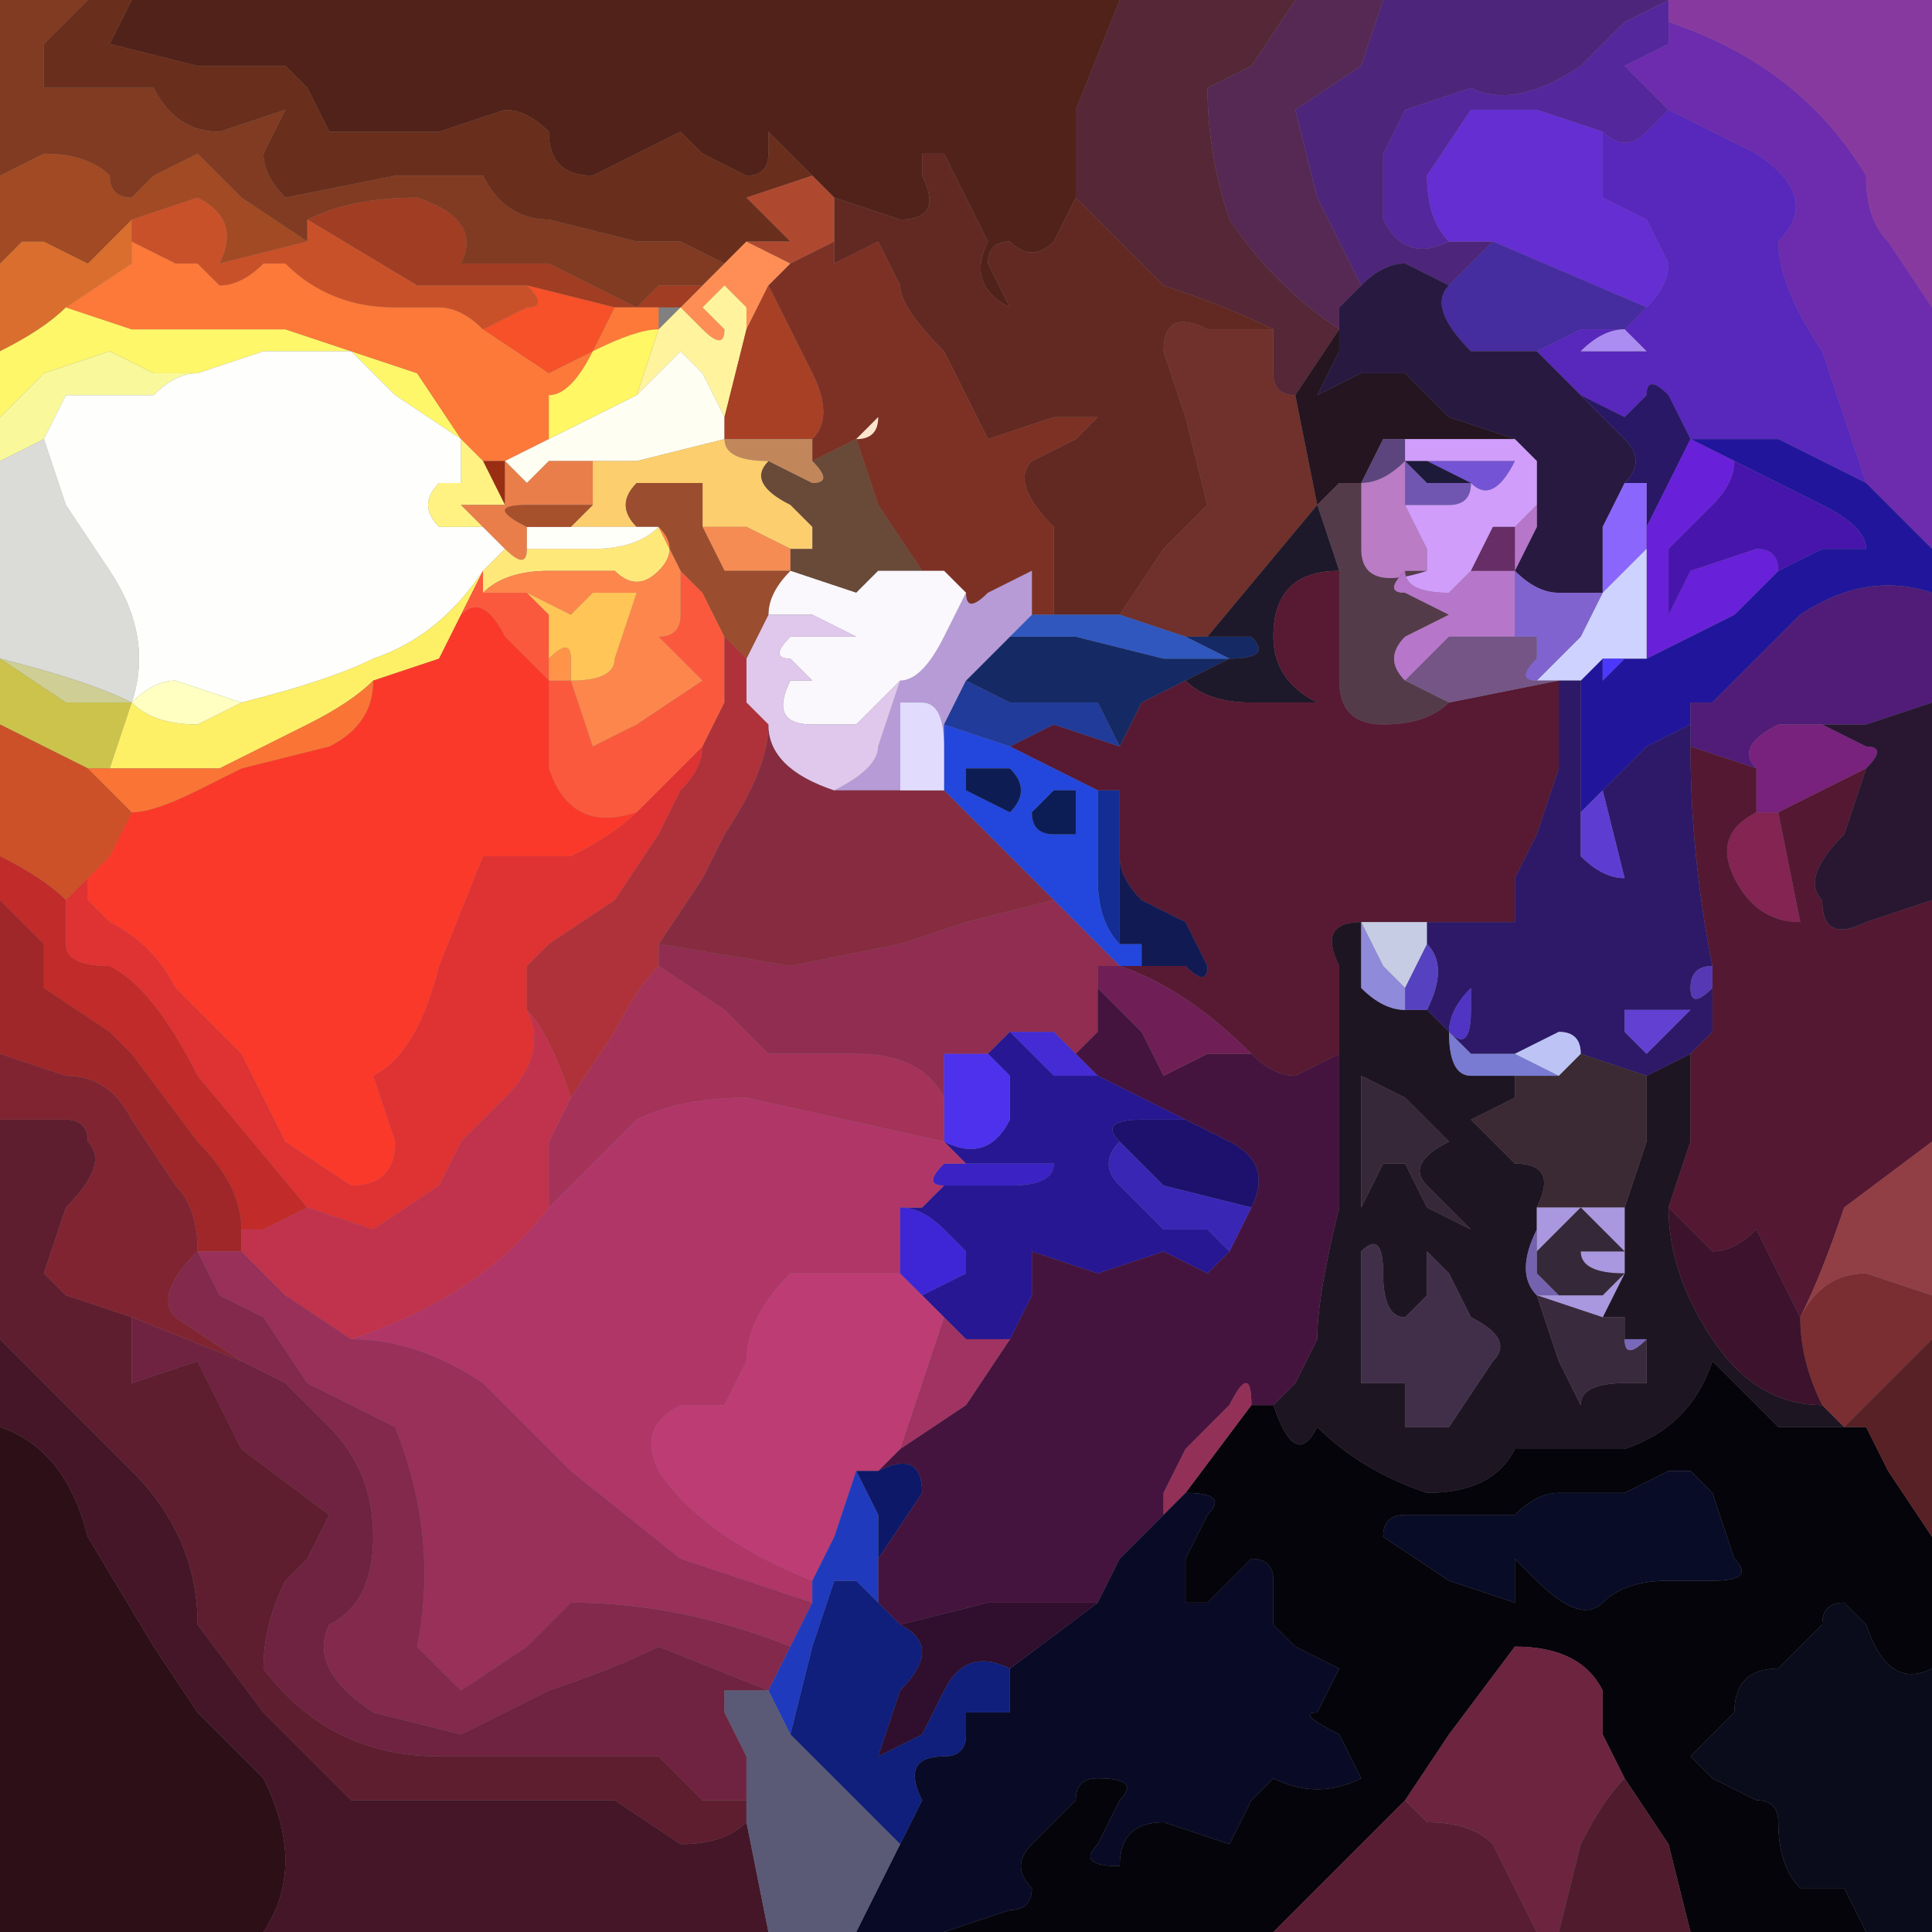 <?xml version="1.0" encoding="UTF-8" standalone="no"?>
<svg xmlns:xlink="http://www.w3.org/1999/xlink" height="4.4px" width="4.4px" xmlns="http://www.w3.org/2000/svg">
  <rect width="100%" height="100%" fill="#808080" stroke="none"/>
  <g transform="matrix(1.0, 0.0, 0.0, 1.0, 2.2, 2.2)">
    <path d="M1.6 -2.15 L1.6 -2.1 1.5 -2.05 1.55 -2.0 1.6 -1.95 1.55 -1.9 Q1.5 -1.85 1.45 -1.9 L1.3 -1.95 1.15 -1.95 1.05 -1.8 Q1.05 -1.7 1.1 -1.65 1.0 -1.6 0.95 -1.7 L0.95 -1.85 1.0 -1.95 1.15 -2.0 Q1.25 -1.95 1.4 -2.05 L1.5 -2.15 1.6 -2.2 1.6 -2.15 M1.6 -2.2 L1.6 -2.2" fill="#55279c" fill-rule="evenodd" stroke="none"/>
    <path d="M1.6 -1.95 L1.55 -2.0 1.5 -2.05 1.6 -2.1 1.6 -2.15 Q1.9 -2.05 2.05 -1.8 2.05 -1.7 2.1 -1.65 L2.2 -1.5 2.2 -0.95 2.05 -1.1 1.95 -1.4 Q1.85 -1.55 1.85 -1.65 1.95 -1.75 1.8 -1.85 L1.6 -1.95" fill="#6c2cad" fill-rule="evenodd" stroke="none"/>
    <path d="M2.2 -1.5 L2.1 -1.65 Q2.05 -1.7 2.05 -1.8 1.9 -2.05 1.6 -2.15 L1.6 -2.2 2.2 -2.2 2.2 -1.5" fill="#8839a0" fill-rule="evenodd" stroke="none"/>
    <path d="M1.6 -1.95 L1.8 -1.85 Q1.95 -1.75 1.85 -1.65 1.85 -1.55 1.95 -1.4 L2.05 -1.1 1.85 -1.2 1.65 -1.2 1.6 -1.3 Q1.55 -1.35 1.55 -1.3 L1.5 -1.25 1.4 -1.3 1.35 -1.35 1.3 -1.4 1.4 -1.45 1.5 -1.45 1.55 -1.5 Q1.6 -1.55 1.6 -1.6 L1.55 -1.7 1.45 -1.75 1.45 -1.9 Q1.5 -1.85 1.55 -1.9 L1.6 -1.95 M1.5 -1.45 Q1.45 -1.45 1.4 -1.4 L1.5 -1.4 1.55 -1.4 1.5 -1.45" fill="#5827bc" fill-rule="evenodd" stroke="none"/>
    <path d="M1.6 -2.2 L1.5 -2.15 1.4 -2.05 Q1.25 -1.95 1.15 -2.0 L1.0 -1.95 0.95 -1.85 0.95 -1.7 Q1.0 -1.6 1.1 -1.65 L1.2 -1.65 1.1 -1.55 1.0 -1.6 Q0.95 -1.6 0.9 -1.55 L0.8 -1.75 0.75 -1.95 0.9 -2.05 0.95 -2.2 1.6 -2.2" fill="#4d257a" fill-rule="evenodd" stroke="none"/>
    <path d="M1.1 -1.65 Q1.05 -1.7 1.05 -1.8 L1.15 -1.95 1.3 -1.95 1.45 -1.9 1.45 -1.75 1.55 -1.7 1.6 -1.6 Q1.6 -1.55 1.55 -1.5 L1.2 -1.65 1.1 -1.65" fill="#642ed2" fill-rule="evenodd" stroke="none"/>
    <path d="M1.1 -1.55 L1.2 -1.65 1.55 -1.5 1.5 -1.45 1.4 -1.45 1.3 -1.4 1.15 -1.4 Q1.05 -1.5 1.1 -1.55" fill="#452c9f" fill-rule="evenodd" stroke="none"/>
    <path d="M1.5 -1.45 L1.55 -1.4 1.5 -1.4 1.4 -1.4 Q1.45 -1.45 1.5 -1.45" fill="#ab8df1" fill-rule="evenodd" stroke="none"/>
    <path d="M1.3 -1.4 L1.35 -1.35 1.4 -1.3 1.5 -1.2 Q1.55 -1.15 1.5 -1.1 L1.45 -1.0 1.45 -0.85 1.35 -0.85 Q1.3 -0.85 1.25 -0.9 L1.3 -1.0 1.3 -1.05 1.3 -1.15 1.25 -1.2 1.1 -1.25 1.0 -1.35 0.9 -1.35 0.8 -1.3 0.85 -1.4 0.85 -1.5 0.9 -1.55 Q0.95 -1.6 1.0 -1.6 L1.1 -1.55 Q1.05 -1.5 1.15 -1.4 L1.3 -1.4" fill="#281941" fill-rule="evenodd" stroke="none"/>
    <path d="M1.4 -1.3 L1.5 -1.25 1.55 -1.3 Q1.55 -1.35 1.6 -1.3 L1.65 -1.2 1.55 -1.0 1.55 -1.1 1.5 -1.1 Q1.55 -1.15 1.5 -1.2 L1.4 -1.3 M1.65 -1.2 L1.65 -1.2" fill="#281865" fill-rule="evenodd" stroke="none"/>
    <path d="M0.9 -1.55 L0.85 -1.5 0.85 -1.45 Q0.7 -1.55 0.6 -1.7 0.55 -1.85 0.55 -2.0 L0.65 -2.05 0.75 -2.2 0.95 -2.2 0.9 -2.05 0.75 -1.95 0.8 -1.75 0.9 -1.55" fill="#562954" fill-rule="evenodd" stroke="none"/>
    <path d="M0.75 -2.2 L0.65 -2.05 0.55 -2.0 Q0.55 -1.85 0.6 -1.7 0.7 -1.55 0.85 -1.45 L0.75 -1.3 Q0.7 -1.3 0.7 -1.35 L0.7 -1.45 Q0.6 -1.5 0.45 -1.55 L0.25 -1.75 0.25 -1.95 0.35 -2.2 0.75 -2.2" fill="#552737" fill-rule="evenodd" stroke="none"/>
    <path d="M0.35 -2.2 L0.25 -1.95 0.25 -1.75 0.2 -1.65 Q0.15 -1.6 0.1 -1.65 0.05 -1.65 0.05 -1.6 L0.1 -1.5 Q0.0 -1.55 0.05 -1.65 L0.0 -1.75 -0.05 -1.85 -0.1 -1.85 -0.1 -1.8 Q-0.05 -1.7 -0.15 -1.7 L-0.3 -1.75 -0.35 -1.8 -0.4 -1.85 -0.45 -1.9 -0.45 -1.85 Q-0.45 -1.8 -0.5 -1.8 L-0.6 -1.85 Q-0.65 -1.9 -0.65 -1.9 -0.75 -1.85 -0.85 -1.8 -0.95 -1.8 -0.95 -1.9 -1.0 -1.95 -1.05 -1.95 L-1.2 -1.9 -1.3 -1.9 -1.45 -1.9 -1.5 -2.0 -1.55 -2.05 -1.75 -2.05 -1.95 -2.1 -1.9 -2.2 0.35 -2.2" fill="#502219" fill-rule="evenodd" stroke="none"/>
    <path d="M-0.3 -1.75 L-0.15 -1.7 Q-0.05 -1.7 -0.1 -1.8 L-0.1 -1.85 -0.05 -1.85 0.0 -1.75 0.05 -1.65 Q0.0 -1.55 0.1 -1.5 L0.05 -1.6 Q0.05 -1.65 0.1 -1.65 0.15 -1.6 0.2 -1.65 L0.25 -1.75 0.45 -1.55 Q0.6 -1.5 0.7 -1.45 L0.6 -1.45 0.55 -1.45 Q0.45 -1.5 0.45 -1.4 L0.5 -1.25 0.55 -1.05 0.45 -0.95 0.35 -0.8 0.2 -0.8 0.2 -1.0 Q0.1 -1.1 0.15 -1.15 L0.25 -1.2 0.3 -1.25 0.2 -1.25 0.05 -1.2 -0.05 -1.4 Q-0.15 -1.5 -0.15 -1.55 L-0.2 -1.65 -0.3 -1.6 Q-0.3 -1.55 -0.3 -1.55 L-0.3 -1.65 -0.3 -1.75" fill="#622922" fill-rule="evenodd" stroke="none"/>
    <path d="M0.7 -1.45 L0.7 -1.35 Q0.7 -1.3 0.75 -1.3 L0.8 -1.05 0.55 -0.75 0.5 -0.75 0.35 -0.8 0.45 -0.95 0.55 -1.05 0.5 -1.25 0.45 -1.4 Q0.45 -1.5 0.55 -1.45 L0.6 -1.45 0.7 -1.45 M0.8 -1.05 L0.8 -1.05" fill="#70302c" fill-rule="evenodd" stroke="none"/>
    <path d="M-0.3 -1.65 L-0.3 -1.55 Q-0.3 -1.55 -0.3 -1.6 L-0.2 -1.65 -0.15 -1.55 Q-0.15 -1.5 -0.05 -1.4 L0.05 -1.2 0.2 -1.25 0.3 -1.25 0.25 -1.2 0.15 -1.15 Q0.1 -1.1 0.2 -1.0 L0.2 -0.8 0.15 -0.8 0.15 -0.9 0.05 -0.85 Q0.0 -0.8 0.0 -0.85 L-0.05 -0.9 -0.1 -0.9 -0.2 -1.05 -0.25 -1.2 Q-0.2 -1.2 -0.2 -1.25 L-0.2 -1.25 -0.25 -1.2 -0.35 -1.15 -0.35 -1.2 Q-0.3 -1.25 -0.35 -1.35 L-0.45 -1.55 -0.4 -1.6 -0.3 -1.65" fill="#7d3124" fill-rule="evenodd" stroke="none"/>
    <path d="M0.85 -1.5 L0.85 -1.4 0.8 -1.3 0.9 -1.35 1.0 -1.35 1.1 -1.25 1.25 -1.2 1.1 -1.2 1.0 -1.2 0.95 -1.2 0.9 -1.1 0.85 -1.1 0.8 -1.05 0.75 -1.3 0.85 -1.45 0.85 -1.5" fill="#241520" fill-rule="evenodd" stroke="none"/>
    <path d="M0.9 -1.1 L0.95 -1.2 1.0 -1.2 1.0 -1.15 Q0.95 -1.1 0.9 -1.1" fill="#5c447c" fill-rule="evenodd" stroke="none"/>
    <path d="M0.9 -1.1 Q0.95 -1.1 1.0 -1.15 L1.0 -1.15 1.0 -1.05 1.05 -0.95 1.05 -0.9 Q0.9 -0.85 0.9 -0.95 L0.9 -1.1" fill="#b97cc5" fill-rule="evenodd" stroke="none"/>
    <path d="M1.25 -1.2 L1.3 -1.15 1.3 -1.05 1.25 -1.0 1.2 -1.0 1.15 -0.9 1.1 -0.85 Q1.0 -0.85 1.0 -0.9 L1.05 -0.9 1.05 -0.95 1.0 -1.05 1.1 -1.05 Q1.15 -1.05 1.15 -1.1 1.2 -1.05 1.25 -1.15 L1.15 -1.15 1.05 -1.15 1.0 -1.15 1.0 -1.2 1.1 -1.2 1.25 -1.2 M1.0 -1.15 L1.0 -1.15 1.0 -1.15" fill="#d09dfb" fill-rule="evenodd" stroke="none"/>
    <path d="M0.8 -1.05 L0.8 -1.05 0.85 -1.1 0.9 -1.1 0.9 -0.95 Q0.9 -0.85 1.05 -0.9 L1.0 -0.9 Q0.95 -0.85 1.0 -0.85 L1.1 -0.8 1.0 -0.75 Q0.95 -0.7 1.0 -0.65 L1.1 -0.6 Q1.05 -0.55 0.95 -0.55 0.85 -0.55 0.85 -0.65 L0.85 -0.9 0.8 -1.05" fill="#543b49" fill-rule="evenodd" stroke="none"/>
    <path d="M1.0 -1.05 L1.0 -1.15 1.0 -1.15 1.05 -1.1 1.15 -1.1 Q1.15 -1.05 1.1 -1.05 L1.0 -1.05" fill="#7156b1" fill-rule="evenodd" stroke="none"/>
    <path d="M0.5 -0.75 L0.55 -0.75 0.65 -0.75 Q0.7 -0.7 0.6 -0.7 L0.5 -0.65 0.4 -0.6 0.35 -0.5 0.3 -0.6 0.2 -0.6 0.1 -0.6 0.0 -0.65 0.1 -0.75 0.25 -0.75 0.45 -0.7 0.6 -0.7 0.5 -0.75" fill="#152a65" fill-rule="evenodd" stroke="none"/>
    <path d="M0.55 -0.75 L0.8 -1.05 0.85 -0.9 Q0.7 -0.9 0.7 -0.75 0.7 -0.65 0.8 -0.6 L0.65 -0.6 Q0.55 -0.6 0.5 -0.65 L0.6 -0.7 Q0.7 -0.7 0.65 -0.75 L0.55 -0.75" fill="#1d182a" fill-rule="evenodd" stroke="none"/>
    <path d="M0.2 -0.8 L0.35 -0.8 0.5 -0.75 0.6 -0.7 0.45 -0.7 0.25 -0.75 0.1 -0.75 0.15 -0.8 0.2 -0.8" fill="#3057be" fill-rule="evenodd" stroke="none"/>
    <path d="M0.35 -0.5 L0.4 -0.6 0.5 -0.65 Q0.55 -0.6 0.65 -0.6 L0.8 -0.6 Q0.7 -0.65 0.7 -0.75 0.7 -0.9 0.85 -0.9 L0.85 -0.65 Q0.85 -0.55 0.95 -0.55 1.05 -0.55 1.1 -0.6 L1.35 -0.65 1.35 -0.45 1.3 -0.3 1.25 -0.2 1.25 -0.1 1.15 -0.1 1.05 -0.1 1.0 -0.1 0.9 -0.1 Q0.8 -0.1 0.85 0.0 L0.85 0.2 0.75 0.25 Q0.7 0.25 0.65 0.2 0.5 0.05 0.35 0.0 L0.4 0.0 0.5 0.0 Q0.55 0.05 0.55 0.0 L0.5 -0.1 0.4 -0.15 Q0.35 -0.2 0.35 -0.25 L0.35 -0.4 0.3 -0.4 0.1 -0.5 0.2 -0.55 0.35 -0.5 M0.35 0.0 L0.35 0.0" fill="#581933" fill-rule="evenodd" stroke="none"/>
    <path d="M0.1 -0.75 L0.0 -0.65 -0.05 -0.55 -0.05 -0.5 Q-0.05 -0.6 -0.1 -0.6 L-0.15 -0.6 -0.15 -0.4 -0.2 -0.4 -0.3 -0.4 Q-0.2 -0.45 -0.2 -0.5 L-0.15 -0.65 Q-0.1 -0.65 -0.05 -0.75 L0.0 -0.85 Q0.0 -0.8 0.05 -0.85 L0.15 -0.9 0.15 -0.8 0.1 -0.75" fill="#b69bd7" fill-rule="evenodd" stroke="none"/>
    <path d="M0.3 -0.4 L0.35 -0.4 0.35 -0.05 Q0.3 -0.1 0.3 -0.2 L0.3 -0.4" fill="#132d95" fill-rule="evenodd" stroke="none"/>
    <path d="M0.0 -0.65 L0.1 -0.6 0.2 -0.6 0.3 -0.6 0.35 -0.5 0.2 -0.55 0.1 -0.5 -0.05 -0.55 0.0 -0.65" fill="#203b99" fill-rule="evenodd" stroke="none"/>
    <path d="M0.3 -0.4 L0.3 -0.2 Q0.3 -0.1 0.35 -0.05 L0.4 -0.05 0.4 0.0 0.35 0.0 0.2 -0.15 -0.05 -0.4 -0.05 -0.5 -0.05 -0.55 0.1 -0.5 0.3 -0.4 M0.1 -0.35 Q0.15 -0.4 0.1 -0.45 L0.0 -0.45 0.0 -0.4 0.1 -0.35 M0.2 -0.4 L0.15 -0.35 Q0.15 -0.3 0.2 -0.3 L0.25 -0.3 0.25 -0.4 0.2 -0.4" fill="#2347dc" fill-rule="evenodd" stroke="none"/>
    <path d="M0.1 -0.35 L0.0 -0.4 0.0 -0.45 0.1 -0.45 Q0.15 -0.4 0.1 -0.35" fill="#0d1d54" fill-rule="evenodd" stroke="none"/>
    <path d="M0.2 -0.4 L0.25 -0.4 0.25 -0.3 0.2 -0.3 Q0.15 -0.3 0.15 -0.35 L0.2 -0.4" fill="#0c1c54" fill-rule="evenodd" stroke="none"/>
    <path d="M0.35 0.0 L0.35 0.0 0.3 0.0 0.3 0.05 0.3 0.15 0.25 0.2 0.2 0.15 0.1 0.15 0.05 0.2 -0.05 0.2 -0.05 0.3 Q-0.1 0.2 -0.25 0.2 L-0.45 0.2 -0.55 0.1 -0.7 0.0 -0.7 -0.05 -0.4 0.0 -0.15 -0.05 0.0 -0.1 0.2 -0.15 0.35 0.0" fill="#902d50" fill-rule="evenodd" stroke="none"/>
    <path d="M-0.05 -0.4 L0.2 -0.15 0.0 -0.1 -0.15 -0.05 -0.4 0.0 -0.7 -0.05 -0.6 -0.2 -0.55 -0.3 Q-0.45 -0.45 -0.45 -0.55 L-0.45 -0.55 Q-0.45 -0.45 -0.3 -0.4 L-0.2 -0.4 -0.15 -0.4 -0.05 -0.4" fill="#872c40" fill-rule="evenodd" stroke="none"/>
    <path d="M0.35 -0.05 L0.35 -0.4 0.35 -0.25 Q0.35 -0.2 0.4 -0.15 L0.5 -0.1 0.55 0.0 Q0.55 0.05 0.5 0.0 L0.4 0.0 0.4 -0.05 0.35 -0.05" fill="#121a53" fill-rule="evenodd" stroke="none"/>
    <path d="M0.9 -0.1 L1.0 -0.1 1.05 -0.1 1.05 -0.05 1.0 0.05 0.95 0.0 0.9 -0.1 0.9 -0.1" fill="#c7cce5" fill-rule="evenodd" stroke="none"/>
    <path d="M0.85 0.2 L0.85 0.0 Q0.8 -0.1 0.9 -0.1 L0.9 -0.1 0.9 0.05 Q0.95 0.1 1.0 0.1 L1.05 0.1 1.1 0.15 Q1.1 0.25 1.15 0.25 L1.25 0.25 1.25 0.3 1.15 0.35 1.2 0.4 1.25 0.45 Q1.35 0.45 1.3 0.55 L1.3 0.6 Q1.25 0.7 1.3 0.75 L1.35 0.9 1.4 1.0 Q1.4 0.95 1.5 0.95 L1.55 0.95 1.55 0.85 1.5 0.85 1.5 0.8 1.45 0.8 1.5 0.7 1.5 0.55 1.55 0.4 1.55 0.25 1.65 0.2 1.65 0.4 1.6 0.55 Q1.6 0.7 1.7 0.85 1.8 1.0 1.95 1.0 L2.0 1.05 2.05 1.05 1.85 1.05 1.7 0.9 Q1.65 1.05 1.5 1.1 L1.25 1.1 Q1.2 1.2 1.05 1.2 0.9 1.15 0.8 1.05 0.75 1.15 0.7 1.0 L0.75 0.95 0.8 0.85 Q0.8 0.75 0.85 0.55 L0.85 0.2 M1.05 0.5 Q1.0 0.45 1.1 0.4 L1.0 0.3 0.9 0.25 Q0.9 0.35 0.9 0.5 L0.9 0.55 0.95 0.45 1.0 0.45 1.05 0.55 1.15 0.6 1.05 0.5 M1.2 0.9 Q1.25 0.85 1.15 0.8 L1.1 0.7 1.05 0.65 1.05 0.75 1.0 0.8 Q0.95 0.8 0.95 0.7 0.95 0.6 0.9 0.65 L0.9 0.95 1.0 0.95 1.0 1.05 1.05 1.05 1.1 1.05 1.2 0.9" fill="#1e1523" fill-rule="evenodd" stroke="none"/>
    <path d="M0.9 -0.1 L0.95 0.0 1.0 0.05 1.0 0.1 Q0.95 0.1 0.9 0.05 L0.9 -0.1" fill="#8f8ad9" fill-rule="evenodd" stroke="none"/>
    <path d="M1.45 -0.85 L1.45 -1.0 1.5 -1.1 1.55 -1.1 1.55 -1.0 1.55 -0.95 1.45 -0.85" fill="#8b66fd" fill-rule="evenodd" stroke="none"/>
    <path d="M2.05 -1.1 L2.2 -0.95 2.2 -0.85 Q2.05 -0.9 1.9 -0.8 L1.8 -0.7 1.7 -0.6 1.65 -0.6 1.65 -0.55 1.55 -0.5 1.55 -0.45 Q1.55 -0.45 1.55 -0.5 L1.5 -0.45 1.45 -0.4 1.4 -0.35 1.4 -0.65 1.45 -0.7 Q1.45 -0.6 1.45 -0.65 L1.5 -0.7 1.55 -0.7 1.75 -0.8 1.85 -0.9 1.95 -0.95 2.05 -0.95 Q2.05 -1.0 1.95 -1.05 L1.75 -1.15 1.65 -1.2 1.85 -1.2 2.05 -1.1 M1.65 -1.2 L1.65 -1.2" fill="#21169b" fill-rule="evenodd" stroke="none"/>
    <path d="M1.55 -1.0 L1.65 -1.2 1.75 -1.15 Q1.75 -1.1 1.7 -1.05 L1.6 -0.95 1.6 -0.8 1.65 -0.9 1.8 -0.95 Q1.85 -0.95 1.85 -0.9 L1.75 -0.8 1.55 -0.7 1.55 -0.95 1.55 -1.0" fill="#6820d9" fill-rule="evenodd" stroke="none"/>
    <path d="M1.85 -0.9 Q1.85 -0.95 1.8 -0.95 L1.65 -0.9 1.6 -0.8 1.6 -0.95 1.7 -1.05 Q1.75 -1.1 1.75 -1.15 L1.95 -1.05 Q2.05 -1.0 2.05 -0.95 L1.95 -0.95 1.85 -0.9" fill="#4715ac" fill-rule="evenodd" stroke="none"/>
    <path d="M1.55 -0.7 L1.5 -0.7 1.5 -0.7 1.45 -0.7 1.4 -0.65 1.3 -0.65 1.4 -0.75 1.45 -0.85 1.55 -0.95 1.55 -0.7 M1.4 -0.65 L1.4 -0.65" fill="#ced2ff" fill-rule="evenodd" stroke="none"/>
    <path d="M1.65 -0.55 L1.65 -0.6 1.7 -0.6 1.8 -0.7 1.9 -0.8 Q2.05 -0.9 2.2 -0.85 L2.2 -0.6 2.05 -0.55 1.95 -0.55 1.85 -0.55 Q1.75 -0.5 1.8 -0.45 L1.65 -0.5 1.65 -0.55" fill="#501c77" fill-rule="evenodd" stroke="none"/>
    <path d="M1.3 -1.05 L1.3 -1.0 1.25 -0.9 1.25 -1.0 1.3 -1.05 M1.0 -0.9 Q1.0 -0.85 1.1 -0.85 L1.15 -0.9 1.25 -0.9 1.25 -0.75 1.1 -0.75 1.05 -0.75 1.1 -0.75 1.05 -0.7 1.0 -0.65 Q0.95 -0.7 1.0 -0.75 L1.1 -0.8 1.0 -0.85 Q0.95 -0.85 1.0 -0.9" fill="#b676ca" fill-rule="evenodd" stroke="none"/>
    <path d="M1.05 -1.15 L1.15 -1.15 1.25 -1.15 Q1.2 -1.05 1.15 -1.1 L1.05 -1.15" fill="#7453d4" fill-rule="evenodd" stroke="none"/>
    <path d="M1.0 -1.15 L1.05 -1.15 1.15 -1.1 1.05 -1.1 1.0 -1.15" fill="#1d1939" fill-rule="evenodd" stroke="none"/>
    <path d="M1.15 -0.9 L1.2 -1.0 1.25 -1.0 1.25 -0.9 1.15 -0.9" fill="#672d66" fill-rule="evenodd" stroke="none"/>
    <path d="M1.1 -0.6 L1.0 -0.65 1.05 -0.7 1.1 -0.75 1.05 -0.75 1.1 -0.75 1.25 -0.75 1.3 -0.75 1.3 -0.7 Q1.25 -0.65 1.3 -0.65 L1.4 -0.65 1.35 -0.65 1.1 -0.6" fill="#745586" fill-rule="evenodd" stroke="none"/>
    <path d="M1.25 -0.9 Q1.3 -0.85 1.35 -0.85 L1.45 -0.85 1.4 -0.75 1.3 -0.65 Q1.25 -0.65 1.3 -0.7 L1.3 -0.75 1.25 -0.75 1.25 -0.9" fill="#8063cf" fill-rule="evenodd" stroke="none"/>
    <path d="M1.05 -0.1 L1.15 -0.1 1.25 -0.1 1.25 -0.2 1.3 -0.3 1.35 -0.45 1.35 -0.65 1.4 -0.65 1.4 -0.35 1.4 -0.25 Q1.45 -0.2 1.5 -0.2 L1.45 -0.4 1.5 -0.45 1.55 -0.5 Q1.55 -0.45 1.55 -0.45 L1.55 -0.5 1.65 -0.55 1.65 -0.5 Q1.65 -0.25 1.7 0.0 1.65 0.0 1.65 0.05 1.65 0.1 1.7 0.05 L1.7 0.15 1.65 0.2 1.55 0.25 1.4 0.2 Q1.4 0.15 1.35 0.15 L1.25 0.2 1.15 0.2 1.1 0.15 1.05 0.1 Q1.1 0.0 1.05 -0.05 L1.05 -0.1 M1.4 -0.65 L1.4 -0.65 M1.6 0.15 L1.65 0.1 1.55 0.1 1.5 0.1 1.5 0.15 1.55 0.2 1.6 0.15 M1.15 0.05 Q1.1 0.1 1.1 0.15 1.15 0.2 1.15 0.1 L1.15 0.05" fill="#2d1968" fill-rule="evenodd" stroke="none"/>
    <path d="M1.5 -0.7 L1.45 -0.65 Q1.45 -0.6 1.45 -0.7 L1.5 -0.7 1.5 -0.7" fill="#4b38fd" fill-rule="evenodd" stroke="none"/>
    <path d="M1.4 -0.35 L1.45 -0.4 1.5 -0.2 Q1.45 -0.2 1.4 -0.25 L1.4 -0.35" fill="#5d3dd1" fill-rule="evenodd" stroke="none"/>
    <path d="M1.85 -0.35 L1.9 -0.1 Q1.8 -0.1 1.75 -0.2 1.7 -0.3 1.8 -0.35 L1.85 -0.35" fill="#832453" fill-rule="evenodd" stroke="none"/>
    <path d="M1.8 -0.35 L1.8 -0.45 Q1.75 -0.5 1.85 -0.55 L1.95 -0.55 Q1.95 -0.55 2.05 -0.5 2.1 -0.5 2.05 -0.45 L1.95 -0.4 1.85 -0.35 1.8 -0.35" fill="#78227e" fill-rule="evenodd" stroke="none"/>
    <path d="M1.8 -0.45 L1.8 -0.35 Q1.7 -0.3 1.75 -0.2 1.8 -0.1 1.9 -0.1 L1.85 -0.35 1.95 -0.4 2.05 -0.45 2.0 -0.3 Q1.9 -0.2 1.95 -0.15 1.95 -0.05 2.05 -0.1 L2.2 -0.15 2.2 0.4 2.0 0.55 Q1.95 0.7 1.9 0.8 L1.85 0.7 1.8 0.6 Q1.75 0.65 1.7 0.65 L1.6 0.55 1.65 0.4 1.65 0.2 1.7 0.15 1.7 0.05 1.7 0.0 Q1.65 -0.25 1.65 -0.5 L1.8 -0.45" fill="#541832" fill-rule="evenodd" stroke="none"/>
    <path d="M2.2 -0.15 L2.05 -0.1 Q1.95 -0.05 1.95 -0.15 1.9 -0.2 2.0 -0.3 L2.05 -0.45 Q2.1 -0.5 2.05 -0.5 1.95 -0.55 1.95 -0.55 L2.05 -0.55 2.2 -0.6 2.2 -0.15" fill="#291731" fill-rule="evenodd" stroke="none"/>
    <path d="M1.9 0.8 Q1.95 0.7 2.05 0.7 L2.2 0.75 2.2 0.85 2.0 1.05 1.95 1.0 Q1.9 0.9 1.9 0.8" fill="#7a2e32" fill-rule="evenodd" stroke="none"/>
    <path d="M1.9 0.8 Q1.95 0.7 2.0 0.55 L2.2 0.4 2.2 0.75 2.05 0.7 Q1.95 0.7 1.9 0.8" fill="#923e45" fill-rule="evenodd" stroke="none"/>
    <path d="M2.05 1.05 L2.1 1.15 2.2 1.3 2.2 1.6 Q2.1 1.65 2.05 1.5 L2.0 1.45 Q1.95 1.45 1.95 1.5 L1.85 1.6 Q1.75 1.6 1.75 1.7 L1.7 1.75 1.65 1.8 1.7 1.85 1.8 1.9 Q1.85 1.9 1.85 1.95 1.85 2.05 1.9 2.1 L2.0 2.1 2.05 2.2 1.65 2.2 1.6 2.0 1.5 1.85 1.45 1.75 1.45 1.65 Q1.4 1.55 1.25 1.55 L1.1 1.75 1.0 1.9 0.7 2.2 -0.05 2.2 0.1 2.15 Q0.15 2.15 0.15 2.1 0.1 2.05 0.15 2.0 L0.25 1.9 Q0.25 1.85 0.3 1.85 0.4 1.85 0.35 1.9 L0.3 2.0 Q0.25 2.05 0.35 2.05 0.35 1.95 0.45 1.95 L0.6 2.0 0.65 1.9 0.7 1.85 Q0.8 1.9 0.9 1.85 L0.85 1.75 Q0.75 1.7 0.8 1.7 L0.85 1.6 0.75 1.55 0.7 1.5 0.7 1.4 Q0.7 1.35 0.65 1.35 L0.55 1.45 0.5 1.45 0.5 1.35 0.55 1.25 Q0.6 1.2 0.5 1.2 L0.65 1.0 0.7 1.0 Q0.75 1.15 0.8 1.05 0.9 1.15 1.05 1.2 1.2 1.2 1.25 1.1 L1.5 1.1 Q1.65 1.05 1.7 0.9 L1.85 1.05 2.05 1.05 M1.5 1.2 L1.35 1.2 Q1.3 1.2 1.25 1.25 L1.1 1.25 1.0 1.25 Q0.95 1.25 0.95 1.3 L1.1 1.4 1.25 1.45 1.25 1.35 1.3 1.4 Q1.4 1.5 1.45 1.45 1.5 1.4 1.6 1.4 L1.7 1.4 Q1.8 1.4 1.75 1.35 L1.7 1.2 1.65 1.15 1.6 1.15 1.5 1.2" fill="#04040a" fill-rule="evenodd" stroke="none"/>
    <path d="M2.0 1.05 L2.2 0.85 2.2 1.3 2.1 1.15 2.05 1.05 2.0 1.05" fill="#582125" fill-rule="evenodd" stroke="none"/>
    <path d="M2.05 2.2 L2.0 2.1 1.9 2.1 Q1.85 2.05 1.85 1.95 1.85 1.9 1.8 1.9 L1.7 1.85 1.65 1.8 1.7 1.75 1.75 1.7 Q1.75 1.6 1.85 1.6 L1.95 1.5 Q1.95 1.45 2.0 1.45 L2.05 1.5 Q2.1 1.65 2.2 1.6 L2.2 2.2 2.05 2.2" fill="#0a0c1c" fill-rule="evenodd" stroke="none"/>
    <path d="M1.6 0.15 L1.55 0.2 1.5 0.15 1.5 0.1 1.55 0.1 1.65 0.1 1.6 0.15" fill="#6140d2" fill-rule="evenodd" stroke="none"/>
    <path d="M1.7 0.0 L1.7 0.05 Q1.65 0.1 1.65 0.05 1.65 0.0 1.7 0.0" fill="#5738b4" fill-rule="evenodd" stroke="none"/>
    <path d="M1.55 0.25 L1.55 0.4 1.5 0.55 1.4 0.55 1.3 0.55 Q1.35 0.45 1.25 0.45 L1.2 0.4 1.15 0.35 1.25 0.3 1.25 0.25 1.35 0.25 1.4 0.2 1.55 0.25" fill="#3b2a33" fill-rule="evenodd" stroke="none"/>
    <path d="M1.25 0.25 L1.15 0.25 Q1.1 0.25 1.1 0.15 L1.15 0.2 1.25 0.2 1.35 0.25 1.25 0.25" fill="#797bd2" fill-rule="evenodd" stroke="none"/>
    <path d="M1.25 0.2 L1.35 0.15 Q1.4 0.15 1.4 0.2 L1.35 0.25 1.25 0.2" fill="#bdc4f5" fill-rule="evenodd" stroke="none"/>
    <path d="M1.0 0.05 L1.05 -0.05 Q1.1 0.0 1.05 0.1 L1.0 0.1 1.0 0.05" fill="#5642c1" fill-rule="evenodd" stroke="none"/>
    <path d="M1.15 0.05 L1.15 0.1 Q1.15 0.2 1.1 0.15 1.1 0.1 1.15 0.05" fill="#5034c4" fill-rule="evenodd" stroke="none"/>
    <path d="M1.05 0.5 L1.15 0.6 1.05 0.55 1.0 0.45 0.95 0.45 0.9 0.55 0.9 0.5 Q0.9 0.35 0.9 0.25 L1.0 0.3 1.1 0.4 Q1.0 0.45 1.05 0.5" fill="#372839" fill-rule="evenodd" stroke="none"/>
    <path d="M1.5 0.55 L1.5 0.7 1.45 0.8 1.3 0.75 1.35 0.75 1.45 0.75 1.5 0.7 Q1.4 0.7 1.4 0.65 L1.5 0.65 1.4 0.55 1.3 0.65 1.3 0.6 1.3 0.55 1.4 0.55 1.5 0.55" fill="#a997df" fill-rule="evenodd" stroke="none"/>
    <path d="M1.3 0.65 L1.4 0.55 1.5 0.65 1.4 0.65 Q1.4 0.7 1.5 0.7 L1.45 0.75 1.35 0.75 1.3 0.7 1.3 0.65" fill="#352839" fill-rule="evenodd" stroke="none"/>
    <path d="M1.3 0.75 Q1.25 0.7 1.3 0.6 L1.3 0.65 1.3 0.7 1.35 0.75 1.3 0.75" fill="#7562af" fill-rule="evenodd" stroke="none"/>
    <path d="M1.45 0.8 L1.5 0.8 1.5 0.85 Q1.45 0.8 1.5 0.85 1.5 0.9 1.55 0.85 L1.55 0.95 1.5 0.95 Q1.4 0.95 1.4 1.0 L1.35 0.9 1.3 0.75 1.45 0.8" fill="#3a2a3d" fill-rule="evenodd" stroke="none"/>
    <path d="M1.2 0.9 L1.1 1.05 1.05 1.05 1.0 1.05 1.0 0.95 0.9 0.95 0.9 0.65 Q0.95 0.6 0.95 0.7 0.95 0.8 1.0 0.8 L1.05 0.75 1.05 0.65 1.1 0.7 1.15 0.8 Q1.25 0.85 1.2 0.9" fill="#412f49" fill-rule="evenodd" stroke="none"/>
    <path d="M1.5 1.2 L1.6 1.15 1.65 1.15 1.7 1.2 1.75 1.35 Q1.8 1.4 1.7 1.4 L1.6 1.4 Q1.5 1.4 1.45 1.45 1.4 1.5 1.3 1.4 L1.25 1.35 1.25 1.45 1.1 1.4 0.95 1.3 Q0.95 1.25 1.0 1.25 L1.1 1.25 1.25 1.25 Q1.3 1.2 1.35 1.2 L1.5 1.2" fill="#090c26" fill-rule="evenodd" stroke="none"/>
    <path d="M1.6 0.55 L1.7 0.65 Q1.75 0.65 1.8 0.6 L1.85 0.7 1.9 0.8 Q1.9 0.9 1.95 1.0 1.8 1.0 1.7 0.85 1.6 0.7 1.6 0.55" fill="#3d122c" fill-rule="evenodd" stroke="none"/>
    <path d="M1.5 0.85 L1.55 0.85 Q1.5 0.9 1.5 0.85 1.45 0.8 1.5 0.85" fill="#7968ba" fill-rule="evenodd" stroke="none"/>
    <path d="M0.65 0.2 Q0.7 0.25 0.75 0.25 L0.85 0.2 0.85 0.55 Q0.8 0.75 0.8 0.85 L0.75 0.95 0.7 1.0 0.65 1.0 Q0.65 0.9 0.6 1.0 L0.5 1.1 0.45 1.2 0.45 1.25 0.35 1.35 0.3 1.45 0.05 1.45 -0.15 1.5 -0.2 1.45 -0.2 1.35 -0.1 1.2 Q-0.1 1.1 -0.2 1.15 L-0.15 1.1 0.0 1.0 0.1 0.85 0.15 0.75 0.15 0.65 0.3 0.7 0.45 0.65 0.55 0.7 0.6 0.65 0.65 0.55 Q0.7 0.45 0.6 0.4 L0.5 0.35 0.3 0.25 0.25 0.2 0.3 0.15 0.3 0.05 0.4 0.15 0.45 0.25 0.55 0.2 0.65 0.2" fill="#45143e" fill-rule="evenodd" stroke="none"/>
    <path d="M0.35 0.0 Q0.5 0.05 0.65 0.2 L0.55 0.2 0.45 0.25 0.4 0.15 0.3 0.05 0.3 0.0 0.35 0.0" fill="#6f1f55" fill-rule="evenodd" stroke="none"/>
    <path d="M0.5 0.35 L0.6 0.4 Q0.7 0.45 0.65 0.55 L0.45 0.5 0.35 0.4 Q0.3 0.35 0.4 0.35 L0.5 0.35" fill="#1d116d" fill-rule="evenodd" stroke="none"/>
    <path d="M0.1 0.15 L0.2 0.15 0.25 0.2 0.3 0.25 0.2 0.25 0.1 0.15" fill="#452bd4" fill-rule="evenodd" stroke="none"/>
    <path d="M0.05 0.2 L0.1 0.15 0.2 0.25 0.3 0.25 0.5 0.35 0.4 0.35 Q0.3 0.35 0.35 0.4 0.3 0.45 0.35 0.5 L0.45 0.6 0.55 0.6 0.6 0.65 0.55 0.7 0.45 0.65 0.3 0.7 0.15 0.65 0.15 0.75 0.1 0.85 0.0 0.85 -0.05 0.8 -0.1 0.75 0.0 0.7 0.0 0.65 -0.05 0.6 Q-0.1 0.55 -0.15 0.55 L-0.1 0.55 -0.05 0.5 0.1 0.5 Q0.2 0.5 0.2 0.45 L0.0 0.45 -0.05 0.4 Q0.05 0.45 0.1 0.35 L0.1 0.25 0.05 0.2" fill="#271793" fill-rule="evenodd" stroke="none"/>
    <path d="M-0.05 0.3 L-0.05 0.2 0.05 0.2 0.1 0.25 0.1 0.35 Q0.05 0.45 -0.05 0.4 L-0.05 0.3" fill="#4d31ed" fill-rule="evenodd" stroke="none"/>
    <path d="M0.0 0.45 L0.2 0.45 Q0.2 0.5 0.1 0.5 L-0.05 0.5 Q-0.1 0.5 -0.05 0.45 L0.0 0.45" fill="#3a22c5" fill-rule="evenodd" stroke="none"/>
    <path d="M0.65 0.55 L0.6 0.65 0.55 0.6 0.45 0.6 0.35 0.5 Q0.3 0.45 0.35 0.4 L0.45 0.5 0.65 0.55" fill="#3a26b5" fill-rule="evenodd" stroke="none"/>
    <path d="M0.1 0.85 L0.0 1.0 -0.15 1.1 -0.1 0.95 -0.05 0.8 0.0 0.85 0.1 0.85" fill="#a03361" fill-rule="evenodd" stroke="none"/>
    <path d="M0.65 1.0 L0.5 1.2 0.45 1.25 0.45 1.2 0.5 1.1 0.6 1.0 Q0.65 0.9 0.65 1.0" fill="#933058" fill-rule="evenodd" stroke="none"/>
    <path d="M0.5 1.2 Q0.6 1.2 0.55 1.25 L0.5 1.35 0.5 1.45 0.55 1.45 0.65 1.35 Q0.7 1.35 0.7 1.4 L0.7 1.5 0.75 1.55 0.85 1.6 0.8 1.7 Q0.75 1.7 0.85 1.75 L0.9 1.85 Q0.8 1.9 0.7 1.85 L0.65 1.9 0.6 2.0 0.45 1.95 Q0.35 1.95 0.35 2.05 0.25 2.05 0.3 2.0 L0.35 1.9 Q0.4 1.85 0.3 1.85 0.25 1.85 0.25 1.9 L0.15 2.0 Q0.1 2.05 0.15 2.1 0.15 2.15 0.1 2.15 L-0.05 2.2 -0.25 2.2 -0.15 2.0 -0.1 1.9 Q-0.15 1.8 -0.05 1.8 0.0 1.8 0.0 1.75 L0.0 1.7 0.1 1.7 0.1 1.6 0.3 1.45 0.35 1.35 0.45 1.25 0.5 1.2" fill="#090b26" fill-rule="evenodd" stroke="none"/>
    <path d="M-0.2 1.45 L-0.15 1.5 Q-0.05 1.55 -0.15 1.65 L-0.2 1.8 -0.1 1.75 -0.05 1.65 Q0.0 1.55 0.1 1.6 L0.1 1.7 0.0 1.7 0.0 1.75 Q0.0 1.8 -0.05 1.8 -0.15 1.8 -0.1 1.9 L-0.15 2.0 -0.3 1.85 -0.4 1.75 -0.35 1.55 -0.3 1.4 -0.25 1.4 -0.2 1.45" fill="#0f1f7b" fill-rule="evenodd" stroke="none"/>
    <path d="M-0.15 1.5 L0.05 1.45 0.3 1.45 0.1 1.6 Q0.0 1.55 -0.05 1.65 L-0.1 1.75 -0.2 1.8 -0.15 1.65 Q-0.05 1.55 -0.15 1.5" fill="#2f0e2e" fill-rule="evenodd" stroke="none"/>
    <path d="M0.7 2.2 L1.0 1.9 1.05 1.95 Q1.15 1.95 1.2 2.0 L1.3 2.2 0.7 2.2" fill="#581d33" fill-rule="evenodd" stroke="none"/>
    <path d="M1.0 1.9 L1.1 1.75 1.25 1.55 Q1.4 1.55 1.45 1.65 L1.45 1.75 1.5 1.85 Q1.45 1.9 1.4 2.0 L1.35 2.2 1.3 2.2 1.2 2.0 Q1.15 1.95 1.05 1.95 L1.0 1.9" fill="#6c243f" fill-rule="evenodd" stroke="none"/>
    <path d="M1.5 1.85 L1.6 2.0 1.65 2.2 1.35 2.2 1.4 2.0 Q1.45 1.9 1.5 1.85" fill="#501c2d" fill-rule="evenodd" stroke="none"/>
    <path d="M-1.9 -2.2 L-1.95 -2.1 -1.75 -2.05 -1.55 -2.05 -1.5 -2.0 -1.45 -1.9 -1.3 -1.9 -1.2 -1.9 -1.05 -1.95 Q-1.0 -1.95 -0.95 -1.9 -0.95 -1.8 -0.85 -1.8 -0.75 -1.85 -0.65 -1.9 -0.65 -1.9 -0.6 -1.85 L-0.5 -1.8 Q-0.45 -1.8 -0.45 -1.85 L-0.45 -1.9 -0.4 -1.85 -0.35 -1.8 -0.5 -1.75 -0.4 -1.65 -0.5 -1.65 -0.5 -1.65 -0.55 -1.6 -0.65 -1.65 -0.75 -1.65 -0.95 -1.7 Q-1.05 -1.7 -1.1 -1.8 L-1.3 -1.8 -1.55 -1.75 Q-1.6 -1.8 -1.6 -1.85 L-1.55 -1.95 -1.7 -1.9 Q-1.8 -1.9 -1.85 -2.0 -1.9 -2.0 -1.95 -2.0 L-2.1 -2.0 Q-2.1 -2.05 -2.1 -2.1 L-2.0 -2.2 -1.9 -2.2" fill="#692e1c" fill-rule="evenodd" stroke="none"/>
    <path d="M-2.0 -2.2 L-2.1 -2.1 Q-2.1 -2.05 -2.1 -2.0 L-1.95 -2.0 Q-1.9 -2.0 -1.85 -2.0 -1.8 -1.9 -1.7 -1.9 L-1.55 -1.95 -1.6 -1.85 Q-1.6 -1.8 -1.55 -1.75 L-1.3 -1.8 -1.1 -1.8 Q-1.05 -1.7 -0.95 -1.7 L-0.75 -1.65 -0.65 -1.65 -0.55 -1.6 -0.6 -1.55 -0.7 -1.55 -0.75 -1.5 -0.95 -1.6 -1.15 -1.6 Q-1.1 -1.7 -1.25 -1.75 -1.4 -1.75 -1.5 -1.7 L-1.5 -1.65 -1.65 -1.75 -1.75 -1.85 -1.85 -1.8 -1.9 -1.75 Q-1.95 -1.75 -1.95 -1.8 -2.0 -1.85 -2.1 -1.85 L-2.2 -1.8 -2.2 -2.2 -2.0 -2.2" fill="#803b22" fill-rule="evenodd" stroke="none"/>
    <path d="M-2.05 -1.5 Q-2.1 -1.45 -2.2 -1.4 L-2.2 -1.6 -2.15 -1.65 -2.1 -1.65 -2.0 -1.6 -1.9 -1.7 -1.9 -1.65 -1.9 -1.6 -2.05 -1.5" fill="#d96e2e" fill-rule="evenodd" stroke="none"/>
    <path d="M-1.9 -1.7 L-2.0 -1.6 -2.1 -1.65 -2.15 -1.65 -2.2 -1.6 -2.2 -1.8 -2.1 -1.85 Q-2.0 -1.85 -1.95 -1.8 -1.95 -1.75 -1.9 -1.75 L-1.85 -1.8 -1.75 -1.85 -1.65 -1.75 -1.5 -1.65 -1.7 -1.6 Q-1.65 -1.7 -1.75 -1.75 L-1.9 -1.7" fill="#a14a23" fill-rule="evenodd" stroke="none"/>
    <path d="M-2.2 -1.4 Q-2.1 -1.45 -2.05 -1.5 L-1.9 -1.45 -1.75 -1.45 -1.55 -1.45 -1.4 -1.4 -1.6 -1.4 -1.75 -1.35 -1.85 -1.35 -1.95 -1.4 -2.1 -1.35 -2.2 -1.25 -2.2 -1.4 M-1.15 -1.2 L-1.3 -1.3 -1.4 -1.4 -1.25 -1.35 -1.15 -1.2" fill="#fdf769" fill-rule="evenodd" stroke="none"/>
    <path d="M-2.2 -1.15 L-2.1 -1.2 -2.05 -1.05 -1.95 -0.9 Q-1.85 -0.75 -1.9 -0.6 -2.0 -0.65 -2.2 -0.7 L-2.2 -1.15" fill="#dbdbd8" fill-rule="evenodd" stroke="none"/>
    <path d="M-2.2 -1.25 L-2.1 -1.35 -1.95 -1.4 -1.85 -1.35 -1.75 -1.35 Q-1.8 -1.35 -1.85 -1.3 L-1.95 -1.3 -2.05 -1.3 -2.1 -1.2 -2.2 -1.15 -2.2 -1.25" fill="#f9f99b" fill-rule="evenodd" stroke="none"/>
    <path d="M-1.75 -1.35 L-1.6 -1.4 -1.4 -1.4 -1.3 -1.3 -1.15 -1.2 -1.15 -1.1 -1.2 -1.1 Q-1.25 -1.05 -1.2 -1.0 L-1.1 -1.0 -1.05 -0.95 -1.1 -0.9 Q-1.2 -0.75 -1.35 -0.7 -1.45 -0.65 -1.65 -0.6 L-1.8 -0.65 Q-1.85 -0.65 -1.9 -0.6 -1.85 -0.75 -1.95 -0.9 L-2.05 -1.05 -2.1 -1.2 -2.05 -1.3 -1.95 -1.3 -1.85 -1.3 Q-1.8 -1.35 -1.75 -1.35 M-1.9 -0.6 L-1.9 -0.6 M-1.15 -1.2 L-1.15 -1.2" fill="#fefefc" fill-rule="evenodd" stroke="none"/>
    <path d="M-2.2 -0.7 Q-2.0 -0.65 -1.9 -0.6 L-2.05 -0.6 -2.2 -0.7 -2.2 -0.7 M-1.9 -0.6 L-1.9 -0.6 -1.9 -0.6" fill="#cece95" fill-rule="evenodd" stroke="none"/>
    <path d="M-2.2 -0.7 L-2.05 -0.6 -1.9 -0.6 -1.95 -0.45 -2.0 -0.45 -2.2 -0.55 -2.2 -0.7" fill="#ccc34c" fill-rule="evenodd" stroke="none"/>
    <path d="M-2.2 -0.55 L-2.0 -0.45 -1.9 -0.35 -1.95 -0.25 -2.0 -0.2 -2.05 -0.15 Q-2.1 -0.2 -2.2 -0.25 L-2.2 -0.55" fill="#cc5128" fill-rule="evenodd" stroke="none"/>
    <path d="M-2.2 -0.25 Q-2.1 -0.2 -2.05 -0.15 L-2.05 -0.05 Q-2.05 0.0 -1.95 0.0 -1.85 0.05 -1.75 0.25 L-1.5 0.55 -1.6 0.6 -1.65 0.6 Q-1.65 0.5 -1.75 0.4 L-1.9 0.2 -1.95 0.15 -2.1 0.05 -2.1 -0.05 -2.2 -0.15 -2.2 -0.25" fill="#c12b29" fill-rule="evenodd" stroke="none"/>
    <path d="M-2.2 -0.15 L-2.1 -0.05 -2.1 0.05 -1.95 0.15 -1.9 0.2 -1.75 0.4 Q-1.65 0.5 -1.65 0.6 L-1.65 0.65 -1.75 0.65 Q-1.75 0.55 -1.8 0.5 L-1.9 0.35 Q-1.95 0.25 -2.05 0.25 L-2.2 0.2 -2.2 -0.15 M-1.75 0.65 L-1.75 0.65" fill="#a02729" fill-rule="evenodd" stroke="none"/>
    <path d="M-2.05 -0.15 L-2.0 -0.2 -2.0 -0.15 -1.95 -0.1 Q-1.85 -0.05 -1.8 0.05 L-1.65 0.2 -1.55 0.4 -1.4 0.5 Q-1.3 0.5 -1.3 0.4 L-1.35 0.25 Q-1.25 0.2 -1.2 0.0 L-1.1 -0.25 -0.9 -0.25 Q-0.8 -0.3 -0.75 -0.35 L-0.6 -0.5 Q-0.6 -0.45 -0.65 -0.4 L-0.7 -0.3 -0.8 -0.15 -0.95 -0.05 -1.0 0.0 -1.0 0.1 Q-0.95 0.2 -1.05 0.3 L-1.15 0.4 -1.2 0.5 -1.35 0.6 -1.5 0.55 -1.75 0.25 Q-1.85 0.05 -1.95 0.0 -2.05 0.0 -2.05 -0.05 L-2.05 -0.15" fill="#df3233" fill-rule="evenodd" stroke="none"/>
    <path d="M-0.55 -1.6 L-0.5 -1.65 -0.5 -1.65 -0.4 -1.6 -0.45 -1.55 -0.5 -1.45 -0.5 -1.5 -0.55 -1.55 -0.6 -1.5 -0.55 -1.45 Q-0.55 -1.4 -0.6 -1.45 L-0.65 -1.5 -0.6 -1.55 -0.55 -1.6" fill="#fe8e55" fill-rule="evenodd" stroke="none"/>
    <path d="M-1.5 -1.7 Q-1.4 -1.75 -1.25 -1.75 -1.1 -1.7 -1.15 -1.6 L-0.95 -1.6 -0.75 -1.5 -0.7 -1.55 -0.6 -1.55 -0.65 -1.5 -0.7 -1.5 -0.8 -1.5 -1.0 -1.55 -1.25 -1.55 -1.5 -1.7" fill="#a03d23" fill-rule="evenodd" stroke="none"/>
    <path d="M-1.0 -1.55 L-0.8 -1.5 -0.85 -1.4 -0.95 -1.35 -1.1 -1.45 -1.0 -1.5 Q-0.95 -1.5 -1.0 -1.55" fill="#f65128" fill-rule="evenodd" stroke="none"/>
    <path d="M-1.15 -1.2 L-1.25 -1.35 -1.4 -1.4 -1.55 -1.45 -1.75 -1.45 -1.9 -1.45 -2.05 -1.5 -1.9 -1.6 -1.9 -1.65 -1.8 -1.6 -1.75 -1.6 -1.7 -1.55 Q-1.65 -1.55 -1.6 -1.6 L-1.55 -1.6 Q-1.45 -1.5 -1.3 -1.5 L-1.2 -1.5 Q-1.15 -1.5 -1.1 -1.45 L-0.95 -1.35 -0.85 -1.4 -0.8 -1.5 -0.7 -1.5 -0.7 -1.45 Q-0.75 -1.45 -0.85 -1.4 -0.9 -1.3 -0.95 -1.3 L-0.95 -1.2 -1.05 -1.15 -1.1 -1.15 -1.15 -1.2 -1.15 -1.2" fill="#fc7939" fill-rule="evenodd" stroke="none"/>
    <path d="M-0.95 -1.2 L-0.95 -1.3 Q-0.9 -1.3 -0.85 -1.4 -0.75 -1.45 -0.7 -1.45 L-0.75 -1.3 -0.85 -1.25 -0.95 -1.2" fill="#fff763" fill-rule="evenodd" stroke="none"/>
    <path d="M-0.55 -1.25 L-0.6 -1.35 -0.65 -1.4 -0.7 -1.35 -0.75 -1.3 -0.7 -1.45 -0.65 -1.5 -0.6 -1.45 Q-0.55 -1.4 -0.55 -1.45 L-0.6 -1.5 -0.55 -1.55 -0.5 -1.5 -0.5 -1.45 -0.55 -1.25" fill="#fff49d" fill-rule="evenodd" stroke="none"/>
    <path d="M-0.75 -1.3 L-0.7 -1.35 -0.65 -1.4 -0.6 -1.35 -0.55 -1.25 -0.55 -1.2 -0.75 -1.15 -0.85 -1.15 -0.95 -1.15 -1.0 -1.1 -1.05 -1.15 -0.95 -1.2 -0.85 -1.25 -0.75 -1.3 M-1.05 -1.15 L-1.05 -1.15 M-0.85 -1.15 L-0.85 -1.15" fill="#fffef3" fill-rule="evenodd" stroke="none"/>
    <path d="M-1.9 -1.65 L-1.9 -1.7 -1.75 -1.75 Q-1.65 -1.7 -1.7 -1.6 L-1.5 -1.65 -1.5 -1.7 -1.25 -1.55 -1.0 -1.55 Q-0.95 -1.5 -1.0 -1.5 L-1.1 -1.45 Q-1.15 -1.5 -1.2 -1.5 L-1.3 -1.5 Q-1.45 -1.5 -1.55 -1.6 L-1.6 -1.6 Q-1.65 -1.55 -1.7 -1.55 L-1.75 -1.6 -1.8 -1.6 -1.9 -1.65" fill="#c9512a" fill-rule="evenodd" stroke="none"/>
    <path d="M-0.35 -1.8 L-0.3 -1.75 -0.3 -1.65 -0.4 -1.6 -0.5 -1.65 -0.4 -1.65 -0.5 -1.75 -0.35 -1.8" fill="#ae4930" fill-rule="evenodd" stroke="none"/>
    <path d="M-0.55 -1.2 L-0.55 -1.25 -0.5 -1.45 -0.45 -1.55 -0.35 -1.35 Q-0.3 -1.25 -0.35 -1.2 L-0.55 -1.2 -0.55 -1.2" fill="#a84026" fill-rule="evenodd" stroke="none"/>
    <path d="M-0.25 -1.2 L-0.2 -1.25 -0.2 -1.25 Q-0.2 -1.2 -0.25 -1.2 L-0.25 -1.2" fill="#fde4cd" fill-rule="evenodd" stroke="none"/>
    <path d="M-1.4 -1.4 L-1.55 -1.45 -1.75 -1.45 -1.55 -1.45 -1.4 -1.4" fill="#ffba47" fill-rule="evenodd" stroke="none"/>
    <path d="M-1.05 -1.15 L-1.05 -1.15 -1.05 -1.05 -1.1 -1.15 -1.05 -1.15" fill="#992e13" fill-rule="evenodd" stroke="none"/>
    <path d="M-1.15 -1.2 L-1.1 -1.15 -1.05 -1.05 -1.15 -1.05 -1.1 -1.0 -1.2 -1.0 Q-1.25 -1.05 -1.2 -1.1 L-1.15 -1.1 -1.15 -1.2" fill="#fff282" fill-rule="evenodd" stroke="none"/>
    <path d="M-1.05 -1.15 L-1.0 -1.1 -0.95 -1.15 -0.85 -1.15 -0.85 -1.1 -0.85 -1.05 -1.0 -1.05 Q-1.1 -1.05 -1.0 -1.0 L-1.0 -0.95 Q-1.0 -0.9 -1.05 -0.95 L-1.1 -1.0 -1.15 -1.05 -1.05 -1.05 -1.05 -1.15 M-1.0 -1.0 L-1.0 -1.0" fill="#e97e4a" fill-rule="evenodd" stroke="none"/>
    <path d="M-1.95 -0.45 L-1.9 -0.6 -1.9 -0.6 Q-1.85 -0.55 -1.75 -0.55 L-1.65 -0.6 Q-1.45 -0.65 -1.35 -0.7 -1.2 -0.75 -1.1 -0.9 L-1.15 -0.8 -1.2 -0.7 -1.35 -0.65 Q-1.4 -0.6 -1.5 -0.55 L-1.7 -0.45 -1.8 -0.45 -1.95 -0.45" fill="#fdf067" fill-rule="evenodd" stroke="none"/>
    <path d="M-1.1 -0.9 L-1.1 -0.85 Q-1.05 -0.85 -1.0 -0.85 L-0.95 -0.8 -0.95 -0.7 -0.95 -0.65 -0.9 -0.65 -0.85 -0.5 -0.75 -0.55 -0.6 -0.65 -0.65 -0.7 -0.7 -0.75 Q-0.65 -0.75 -0.65 -0.8 L-0.65 -0.9 -0.6 -0.85 -0.55 -0.75 -0.55 -0.6 -0.6 -0.5 -0.75 -0.35 Q-0.9 -0.3 -0.95 -0.45 L-0.95 -0.65 -1.05 -0.75 Q-1.1 -0.85 -1.15 -0.8 L-1.1 -0.9" fill="#fb593d" fill-rule="evenodd" stroke="none"/>
    <path d="M-1.05 -0.95 Q-1.0 -0.9 -1.0 -0.95 L-0.85 -0.95 Q-0.75 -0.95 -0.7 -1.0 -0.65 -0.95 -0.7 -0.9 -0.75 -0.85 -0.8 -0.9 L-0.95 -0.9 Q-1.05 -0.9 -1.1 -0.85 L-1.1 -0.9 -1.05 -0.95" fill="#ffe87a" fill-rule="evenodd" stroke="none"/>
    <path d="M-2.0 -0.2 L-1.95 -0.25 -1.9 -0.35 Q-1.85 -0.35 -1.75 -0.4 L-1.65 -0.45 -1.45 -0.5 Q-1.35 -0.55 -1.35 -0.65 L-1.2 -0.7 -1.15 -0.8 Q-1.1 -0.85 -1.05 -0.75 L-0.95 -0.65 -0.95 -0.45 Q-0.9 -0.3 -0.75 -0.35 -0.8 -0.3 -0.9 -0.25 L-1.1 -0.25 -1.2 0.0 Q-1.25 0.2 -1.35 0.25 L-1.3 0.4 Q-1.3 0.5 -1.4 0.5 L-1.55 0.4 -1.65 0.2 -1.8 0.05 Q-1.85 -0.05 -1.95 -0.1 L-2.0 -0.15 -2.0 -0.2" fill="#fb392a" fill-rule="evenodd" stroke="none"/>
    <path d="M-2.0 -0.45 L-1.95 -0.45 -1.8 -0.45 -1.7 -0.45 -1.5 -0.55 Q-1.4 -0.6 -1.35 -0.65 -1.35 -0.55 -1.45 -0.5 L-1.65 -0.45 -1.75 -0.4 Q-1.85 -0.35 -1.9 -0.35 L-2.0 -0.45" fill="#fa7535" fill-rule="evenodd" stroke="none"/>
    <path d="M-1.65 -0.6 L-1.75 -0.55 Q-1.85 -0.55 -1.9 -0.6 -1.85 -0.65 -1.8 -0.65 L-1.65 -0.6" fill="#ffffc1" fill-rule="evenodd" stroke="none"/>
    <path d="M-0.25 -1.2 L-0.25 -1.2 -0.2 -1.05 -0.1 -0.9 -0.15 -0.9 -0.2 -0.9 -0.25 -0.85 -0.4 -0.9 -0.4 -0.95 -0.35 -0.95 -0.35 -1.0 -0.4 -1.05 Q-0.5 -1.1 -0.45 -1.15 L-0.35 -1.1 Q-0.3 -1.1 -0.35 -1.15 L-0.25 -1.2" fill="#694938" fill-rule="evenodd" stroke="none"/>
    <path d="M-0.35 -1.2 L-0.35 -1.15 Q-0.3 -1.1 -0.35 -1.1 L-0.45 -1.15 -0.4 -1.15 -0.45 -1.15 Q-0.55 -1.15 -0.55 -1.2 L-0.35 -1.2" fill="#c1875b" fill-rule="evenodd" stroke="none"/>
    <path d="M-0.85 -1.15 L-0.75 -1.15 -0.55 -1.2 Q-0.55 -1.15 -0.45 -1.15 L-0.4 -1.15 -0.45 -1.15 Q-0.5 -1.1 -0.4 -1.05 L-0.35 -1.0 -0.35 -0.95 -0.4 -0.95 -0.5 -1.0 -0.6 -1.0 -0.6 -1.1 -0.7 -1.1 Q-0.7 -1.1 -0.75 -1.1 -0.8 -1.05 -0.75 -1.0 L-0.75 -1.0 -1.0 -1.0 -1.0 -1.0 -0.9 -1.0 -0.85 -1.05 -0.85 -1.1 -0.85 -1.15 M-0.55 -1.2 L-0.55 -1.2" fill="#fcce6e" fill-rule="evenodd" stroke="none"/>
    <path d="M-0.6 -1.0 L-0.5 -1.0 -0.4 -0.95 -0.4 -0.9 -0.55 -0.9 -0.6 -1.0" fill="#f58c53" fill-rule="evenodd" stroke="none"/>
    <path d="M-0.1 -0.9 L-0.05 -0.9 0.0 -0.85 -0.05 -0.75 Q-0.1 -0.65 -0.15 -0.65 L-0.2 -0.6 -0.25 -0.55 -0.35 -0.55 Q-0.45 -0.55 -0.4 -0.65 L-0.35 -0.65 -0.4 -0.7 Q-0.45 -0.7 -0.4 -0.75 L-0.25 -0.75 -0.35 -0.8 -0.45 -0.8 Q-0.45 -0.85 -0.4 -0.9 L-0.25 -0.85 -0.2 -0.9 -0.15 -0.9 -0.1 -0.9" fill="#faf7fd" fill-rule="evenodd" stroke="none"/>
    <path d="M-0.15 -0.65 L-0.2 -0.5 Q-0.2 -0.45 -0.3 -0.4 -0.45 -0.45 -0.45 -0.55 L-0.45 -0.55 -0.5 -0.6 -0.5 -0.7 -0.45 -0.8 -0.35 -0.8 -0.25 -0.75 -0.4 -0.75 Q-0.45 -0.7 -0.4 -0.7 L-0.35 -0.65 -0.4 -0.65 Q-0.45 -0.55 -0.35 -0.55 L-0.25 -0.55 -0.2 -0.6 -0.15 -0.65" fill="#dfc8eb" fill-rule="evenodd" stroke="none"/>
    <path d="M-0.55 -0.75 L-0.6 -0.85 -0.65 -0.9 -0.7 -1.0 -0.75 -1.0 Q-0.8 -1.05 -0.75 -1.1 -0.7 -1.1 -0.7 -1.1 L-0.6 -1.1 -0.6 -1.0 -0.55 -0.9 -0.4 -0.9 -0.4 -0.9 Q-0.45 -0.85 -0.45 -0.8 L-0.5 -0.7 -0.55 -0.75" fill="#9b4d2f" fill-rule="evenodd" stroke="none"/>
    <path d="M-0.25 -0.85 L-0.2 -0.9 -0.15 -0.9 -0.2 -0.9 -0.25 -0.85" fill="#b5989e" fill-rule="evenodd" stroke="none"/>
    <path d="M-1.0 -0.95 L-1.0 -1.0 -0.75 -1.0 -0.7 -1.0 Q-0.75 -0.95 -0.85 -0.95 L-1.0 -0.95" fill="#fffff9" fill-rule="evenodd" stroke="none"/>
    <path d="M-1.0 -1.0 Q-1.1 -1.05 -1.0 -1.05 L-0.85 -1.05 -0.9 -1.0 -1.0 -1.0" fill="#a7502c" fill-rule="evenodd" stroke="none"/>
    <path d="M-0.65 -0.9 L-0.65 -0.8 Q-0.65 -0.75 -0.7 -0.75 L-0.65 -0.7 -0.6 -0.65 -0.75 -0.55 -0.85 -0.5 -0.9 -0.65 Q-0.8 -0.65 -0.8 -0.7 L-0.75 -0.85 -0.85 -0.85 -0.9 -0.8 -1.0 -0.85 Q-1.05 -0.9 -1.0 -0.85 -1.05 -0.85 -1.1 -0.85 -1.05 -0.9 -0.95 -0.9 L-0.8 -0.9 Q-0.75 -0.85 -0.7 -0.9 -0.65 -0.95 -0.7 -1.0 L-0.65 -0.9 M-0.75 -1.0 L-0.7 -1.0 -0.75 -1.0 -0.75 -1.0" fill="#fd864c" fill-rule="evenodd" stroke="none"/>
    <path d="M-0.95 -0.7 L-0.95 -0.8 -1.0 -0.85 Q-1.05 -0.9 -1.0 -0.85 L-0.9 -0.8 -0.85 -0.85 -0.75 -0.85 -0.8 -0.7 Q-0.8 -0.65 -0.9 -0.65 L-0.9 -0.7 Q-0.9 -0.75 -0.95 -0.7" fill="#ffc556" fill-rule="evenodd" stroke="none"/>
    <path d="M-0.9 -0.65 L-0.95 -0.65 -0.95 -0.7 Q-0.9 -0.75 -0.9 -0.7 L-0.9 -0.65" fill="#ff9449" fill-rule="evenodd" stroke="none"/>
    <path d="M-0.7 -0.05 L-0.7 0.0 Q-0.75 0.05 -0.8 0.15 L-0.9 0.3 Q-0.95 0.15 -1.0 0.1 L-1.0 0.0 -0.95 -0.05 -0.8 -0.15 -0.7 -0.3 -0.65 -0.4 Q-0.6 -0.45 -0.6 -0.5 L-0.55 -0.6 -0.55 -0.75 -0.5 -0.7 -0.5 -0.6 -0.45 -0.55 -0.45 -0.55 Q-0.45 -0.45 -0.3 -0.4 -0.45 -0.45 -0.45 -0.55 L-0.45 -0.55 Q-0.45 -0.45 -0.55 -0.3 L-0.6 -0.2 -0.7 -0.05" fill="#af323a" fill-rule="evenodd" stroke="none"/>
    <path d="M-0.05 -0.5 L-0.05 -0.4 -0.15 -0.4 -0.15 -0.6 -0.1 -0.6 Q-0.05 -0.6 -0.05 -0.5" fill="#e1dcfe" fill-rule="evenodd" stroke="none"/>
    <path d="M-0.7 0.0 L-0.55 0.1 -0.45 0.2 -0.25 0.2 Q-0.1 0.2 -0.05 0.3 L-0.05 0.4 -0.5 0.3 Q-0.65 0.3 -0.75 0.35 L-0.95 0.55 -0.95 0.4 -0.9 0.3 -0.8 0.15 Q-0.75 0.05 -0.7 0.0" fill="#a53258" fill-rule="evenodd" stroke="none"/>
    <path d="M0.0 0.45 L-0.05 0.45 Q-0.1 0.5 -0.05 0.5 L-0.1 0.55 -0.15 0.55 -0.15 0.7 -0.4 0.7 Q-0.5 0.8 -0.5 0.9 L-0.55 1.0 -0.65 1.0 Q-0.75 1.05 -0.7 1.15 -0.6 1.3 -0.35 1.4 L-0.35 1.45 -0.65 1.35 -0.9 1.15 -1.1 0.95 Q-1.25 0.85 -1.4 0.85 -1.1 0.75 -0.95 0.55 L-0.75 0.35 Q-0.65 0.3 -0.5 0.3 L-0.05 0.4 0.0 0.45" fill="#b03668" fill-rule="evenodd" stroke="none"/>
    <path d="M-1.65 0.65 L-1.65 0.6 -1.6 0.6 -1.5 0.55 -1.35 0.6 -1.2 0.5 -1.15 0.4 -1.05 0.3 Q-0.95 0.2 -1.0 0.1 -0.95 0.15 -0.9 0.3 L-0.95 0.4 -0.95 0.55 Q-1.1 0.75 -1.4 0.85 L-1.55 0.75 -1.65 0.65" fill="#c1334c" fill-rule="evenodd" stroke="none"/>
    <path d="M-0.15 1.1 L-0.2 1.15 -0.25 1.15 -0.3 1.3 -0.35 1.4 Q-0.6 1.3 -0.7 1.15 -0.75 1.05 -0.65 1.0 L-0.55 1.0 -0.5 0.9 Q-0.5 0.8 -0.4 0.7 L-0.15 0.7 -0.1 0.75 -0.05 0.8 -0.1 0.95 -0.15 1.1" fill="#bd3c74" fill-rule="evenodd" stroke="none"/>
    <path d="M-0.15 0.55 Q-0.1 0.55 -0.05 0.6 L0.0 0.65 0.0 0.7 -0.1 0.75 -0.15 0.7 -0.15 0.55" fill="#3e26d6" fill-rule="evenodd" stroke="none"/>
    <path d="M-0.2 1.15 Q-0.1 1.1 -0.1 1.2 L-0.2 1.35 -0.2 1.25 -0.25 1.15 -0.2 1.15" fill="#0d1868" fill-rule="evenodd" stroke="none"/>
    <path d="M-2.2 0.2 L-2.05 0.25 Q-1.95 0.25 -1.9 0.35 L-1.8 0.5 Q-1.75 0.55 -1.75 0.65 -1.85 0.75 -1.8 0.8 L-1.65 0.9 -1.9 0.8 -2.05 0.75 -2.1 0.7 -2.05 0.55 Q-1.95 0.45 -2.0 0.4 -2.0 0.35 -2.05 0.35 L-2.2 0.35 -2.2 0.2" fill="#812432" fill-rule="evenodd" stroke="none"/>
    <path d="M-1.75 0.65 L-1.65 0.65 -1.55 0.75 -1.4 0.85 Q-1.25 0.85 -1.1 0.95 L-0.9 1.15 -0.65 1.35 -0.35 1.45 -0.4 1.55 Q-0.65 1.45 -0.9 1.45 L-1.0 1.55 -1.15 1.65 -1.2 1.6 -1.25 1.55 Q-1.2 1.3 -1.3 1.05 L-1.5 0.95 -1.6 0.8 -1.7 0.75 -1.75 0.65" fill="#983059" fill-rule="evenodd" stroke="none"/>
    <path d="M-1.75 0.65 L-1.75 0.65 -1.7 0.75 -1.6 0.8 -1.5 0.95 -1.3 1.05 Q-1.2 1.3 -1.25 1.55 L-1.2 1.6 -1.15 1.65 -1.0 1.55 -0.9 1.45 Q-0.65 1.45 -0.4 1.55 L-0.45 1.65 -0.7 1.55 Q-0.8 1.6 -0.95 1.65 L-1.15 1.75 -1.35 1.7 Q-1.5 1.6 -1.45 1.5 -1.35 1.45 -1.35 1.3 -1.35 1.15 -1.45 1.05 L-1.55 0.95 -1.65 0.9 -1.8 0.8 Q-1.85 0.75 -1.75 0.65" fill="#82294c" fill-rule="evenodd" stroke="none"/>
    <path d="M-1.65 0.9 L-1.55 0.95 -1.45 1.05 Q-1.35 1.15 -1.35 1.3 -1.35 1.45 -1.45 1.5 -1.5 1.6 -1.35 1.7 L-1.15 1.75 -0.95 1.65 Q-0.8 1.6 -0.7 1.55 L-0.45 1.65 -0.55 1.65 -0.55 1.7 -0.5 1.8 -0.5 1.9 -0.6 1.9 -0.7 1.8 -1.2 1.8 Q-1.45 1.8 -1.6 1.6 -1.6 1.5 -1.55 1.4 L-1.5 1.35 -1.45 1.25 -1.65 1.1 -1.75 0.9 -1.9 0.95 -1.9 0.8 -1.65 0.9 M-0.45 1.65 L-0.45 1.65" fill="#6f2340" fill-rule="evenodd" stroke="none"/>
    <path d="M-1.9 0.8 L-1.9 0.95 -1.75 0.9 -1.65 1.1 -1.45 1.25 -1.5 1.35 -1.55 1.4 Q-1.6 1.5 -1.6 1.6 -1.45 1.8 -1.2 1.8 L-0.7 1.8 -0.6 1.9 -0.5 1.9 -0.5 1.95 Q-0.55 2.0 -0.65 2.0 L-0.8 1.9 -1.1 1.9 -1.4 1.9 -1.6 1.7 -1.75 1.5 Q-1.75 1.3 -1.9 1.15 L-2.05 1.0 -2.2 0.85 -2.2 0.35 -2.05 0.35 Q-2.0 0.35 -2.0 0.4 -1.95 0.45 -2.05 0.55 L-2.1 0.7 -2.05 0.75 -1.9 0.8" fill="#5f1e30" fill-rule="evenodd" stroke="none"/>
    <path d="M-2.2 1.05 Q-2.05 1.1 -2.0 1.3 L-1.85 1.55 -1.75 1.7 -1.6 1.85 Q-1.5 2.05 -1.6 2.2 L-2.2 2.2 -2.2 1.05" fill="#2d0f17" fill-rule="evenodd" stroke="none"/>
    <path d="M-2.2 0.85 L-2.05 1.0 -1.9 1.15 Q-1.75 1.3 -1.75 1.5 L-1.6 1.7 -1.4 1.9 -1.1 1.9 -0.8 1.9 -0.65 2.0 Q-0.55 2.0 -0.5 1.95 L-0.45 2.2 -1.6 2.2 Q-1.5 2.05 -1.6 1.85 L-1.75 1.7 -1.85 1.55 -2.0 1.3 Q-2.05 1.1 -2.2 1.05 L-2.2 0.85" fill="#441627" fill-rule="evenodd" stroke="none"/>
    <path d="M-0.2 1.35 L-0.2 1.45 -0.25 1.4 -0.3 1.4 -0.35 1.55 -0.4 1.75 -0.45 1.65 -0.4 1.55 -0.35 1.45 -0.35 1.4 -0.3 1.3 -0.25 1.15 -0.2 1.25 -0.2 1.35 M-0.45 1.65 L-0.45 1.65" fill="#203abe" fill-rule="evenodd" stroke="none"/>
    <path d="M-0.5 1.9 L-0.5 1.8 -0.55 1.7 -0.55 1.65 -0.45 1.65 -0.4 1.75 -0.3 1.85 -0.15 2.0 -0.25 2.2 -0.45 2.2 -0.5 1.95 -0.5 1.9" fill="#5a5a76" fill-rule="evenodd" stroke="none"/>
  </g>
</svg>
